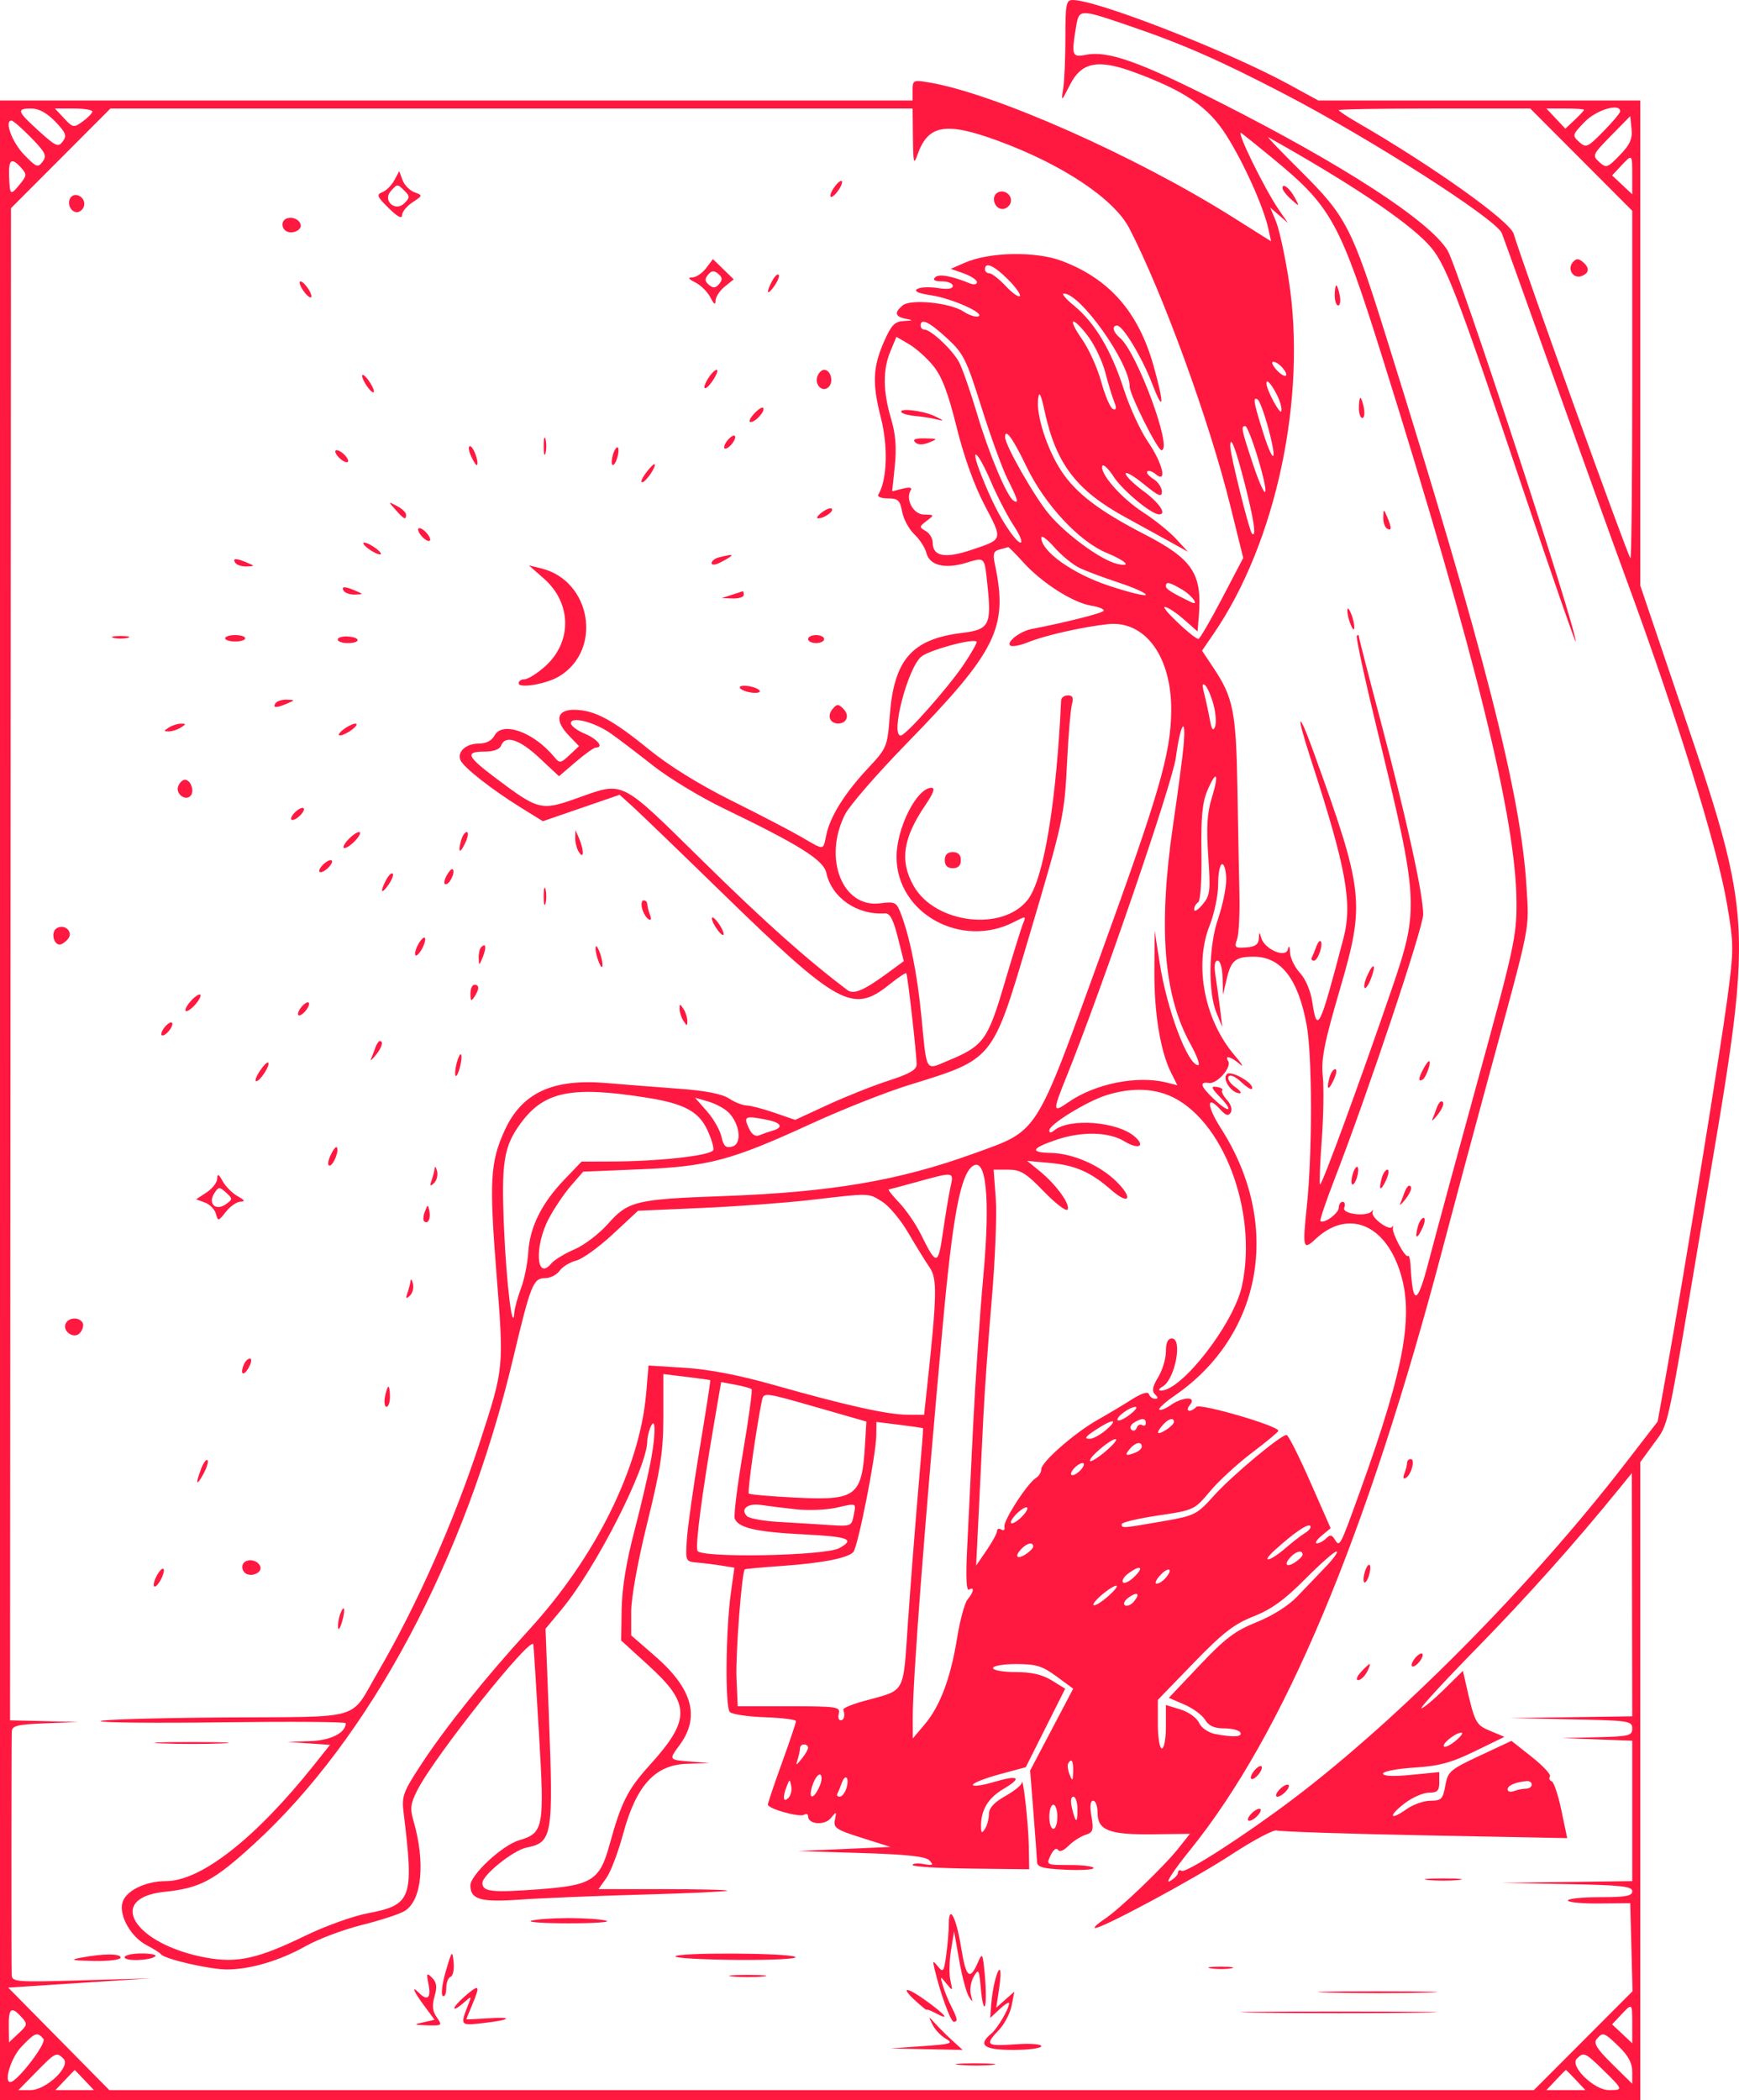 <svg width="520" height="628" viewBox="0 0 520 628" fill="none" xmlns="http://www.w3.org/2000/svg">
<path fill-rule="evenodd" clip-rule="evenodd" d="M318.574 11.268C318.574 17.465 318.275 24.362 317.911 26.592C317.266 30.53 317.328 30.49 320.014 25.24C323.413 18.598 328.315 17.632 338.92 21.515C354.3 27.149 361.315 31.942 366.737 40.525C371.968 48.807 377.813 61.814 379.257 68.391L380.087 72.163L368.656 64.963C339.61 46.668 297.51 27.985 277.842 24.663C273.103 23.863 272.892 23.96 272.892 26.937V30.048H136.446H0V329.024V628H245.242H490.484V532.609V437.218L494.541 431.648C499.039 425.474 498.228 429.158 508.464 368.387C525.014 270.121 525.533 278.812 498.28 198.172L490.484 175.103V102.575V30.048H442.341H394.198L385.539 25.315C367.192 15.286 328.057 0 320.726 0C318.811 0 318.574 1.243 318.574 11.268ZM337.417 7.638C353.793 13.229 364.529 17.94 384.092 28.114C409.927 41.551 447.331 65.496 449.069 69.711C449.478 70.703 456.764 90.985 465.26 114.783C473.757 138.581 483.1 164.542 486.025 172.475C501.349 214.045 513.56 253.387 516.439 270.461C518.469 282.501 518.472 283.858 516.499 298.706C514.399 314.501 503.654 380.526 498.492 409.35L495.675 425.075L485.909 437.723C457.653 474.317 418.302 514.035 386.497 538.062C372.215 548.85 354.594 560.206 353.337 559.43C352.731 559.055 352.235 559.302 352.235 559.979C352.235 560.656 351.104 561.814 349.722 562.553C348.34 563.294 351.068 559.13 355.782 553.302C383.965 518.471 408.701 459.505 431.586 372.593C434.981 359.703 440.925 337.527 444.793 323.315C458.036 274.667 457.244 278.619 456.454 265.171C454.846 237.757 443.868 194.714 414.571 100.961C404.26 67.965 402.579 64.701 388.919 51.138C382.959 45.22 378.622 40.682 379.284 41.054C403.702 54.768 420.199 65.792 426.944 72.903C432.191 78.434 435.123 86.028 456.116 148.436C464.344 172.895 471.115 192.424 471.163 191.834C471.456 188.206 436.001 80.002 432.828 74.843C427.411 66.036 401.816 49.399 364.858 30.662C340.641 18.386 331.278 15.068 324.606 16.402C320.579 17.207 320.355 16.555 321.75 8.113C322.658 2.625 322.725 2.623 337.417 7.638ZM16.515 36.358C19.698 39.661 20.049 40.577 18.783 42.287C17.429 44.114 16.74 43.817 11.648 39.208C5.091 33.275 4.816 32.452 9.382 32.452C11.611 32.452 14.027 33.774 16.515 36.358ZM27.613 33.353C27.591 33.848 26.308 35.174 24.76 36.298C22.056 38.262 21.837 38.227 19.178 35.396L16.411 32.452H22.031C25.122 32.452 27.633 32.858 27.613 33.353ZM272.987 41.166C273.07 48.807 273.237 49.436 274.345 46.274C277.489 37.307 282.729 36.373 298.203 42.02C317.542 49.075 333.144 59.453 337.707 68.293C347.707 87.668 361.583 125.766 367.837 151.023L371.751 166.83L365.402 178.967C361.911 185.643 358.736 191.081 358.349 191.053C356.851 190.944 346.906 181.495 348.286 181.493C349.09 181.49 351.625 183.138 353.92 185.152L358.094 188.816L358.471 184.251C359.521 171.517 356.653 167.205 342.154 159.731C328.721 152.805 321.813 147.551 317.414 140.91C313.124 134.435 309.8 124.161 310.422 119.304C310.748 116.768 311.219 117.687 312.422 123.196C315.809 138.724 321.911 146.697 336.506 154.666C340.859 157.043 346.855 160.341 349.831 161.994L355.24 165L351.634 161.101C349.65 158.957 345.251 155.412 341.858 153.225C335.392 149.058 328.852 141.649 329.615 139.36C329.861 138.622 331.399 140.071 333.034 142.581C335.683 146.649 344.159 153.701 346.525 153.805C349.048 153.917 346.724 150.393 341.97 146.896C339.019 144.726 336.607 142.363 336.607 141.643C336.607 140.923 339.041 142.328 342.016 144.766C346.438 148.388 347.426 148.797 347.426 147.002C347.426 145.796 346.291 144.1 344.905 143.233C343.518 142.368 342.693 141.349 343.072 140.97C343.452 140.591 344.587 140.965 345.594 141.802C349.125 144.732 347.637 138.468 343.306 132.174C341.04 128.881 337.752 121.727 336 116.278C332.285 104.73 327.361 96.473 321.175 91.419C318.753 89.439 317.35 87.802 318.057 87.781C323.01 87.624 337.809 108.504 337.809 115.649C337.809 118.017 346.116 134.614 347.301 134.614C350.816 134.614 339.961 105.24 334.891 101.034C332.834 99.326 332.379 97.355 334.042 97.355C335.765 97.355 341.436 106.744 344.466 114.615C347.967 123.705 348.24 121.278 345.023 109.671C340.525 93.438 331.851 83.451 317.556 78.041C309.72 75.078 295.929 75.318 288.52 78.55L284.312 80.385L288.219 81.776C290.369 82.541 292.127 83.713 292.127 84.38C292.127 85.059 291.201 85.217 290.023 84.739C284.405 82.456 280.734 81.823 279.612 82.944C278.827 83.729 279.525 84.134 281.668 84.134C283.453 84.134 284.914 84.745 284.914 85.49C284.914 86.382 283.374 86.6 280.405 86.129C277.927 85.735 275.166 85.866 274.273 86.421C273.192 87.093 274.59 87.722 278.453 88.301C284.683 89.235 294.863 93.811 292.5 94.616C291.714 94.884 289.727 94.223 288.085 93.147C284.059 90.509 272.312 89.332 269.909 91.326C267.356 93.445 267.632 94.698 270.788 95.305C273.147 95.759 273.077 95.847 270.243 95.99C267.583 96.123 266.535 97.189 264.465 101.862C260.966 109.758 260.749 114.541 263.41 124.961C265.606 133.553 265.263 143.648 262.63 147.905C262.245 148.528 263.525 149.037 265.475 149.037C268.54 149.037 269.119 149.578 269.771 153.052C270.186 155.26 271.823 158.286 273.41 159.776C274.997 161.267 276.62 163.779 277.017 165.359C277.945 169.06 282.491 170.216 288.746 168.342C294.644 166.576 294.36 166.28 295.288 175.161C296.517 186.916 295.782 188.27 287.63 189.268C272.726 191.093 267.355 197.202 266.077 213.78C265.333 223.419 265.255 223.609 259.426 229.855C252.56 237.216 248.216 244.189 247.068 249.698C246.087 254.398 246.644 254.356 239.585 250.258C236.415 248.416 227.018 243.526 218.703 239.389C209.146 234.634 200.081 229.014 194.059 224.109C183.145 215.221 177.91 212.409 171.974 212.251C166.522 212.104 165.685 215.336 170.008 219.848L173.137 223.114L170.3 225.778C167.653 228.264 167.349 228.306 165.779 226.401C159.609 218.911 150.231 215.533 147.867 219.95C147.043 221.489 145.349 222.354 143.162 222.354C139.343 222.354 136.65 224.792 137.687 227.31C138.555 229.419 147 236.057 155.628 241.413L162.327 245.57L173.801 241.617L185.273 237.663L189.11 241.127C191.22 243.031 202.955 254.342 215.188 266.26C250.695 300.858 254.963 303.224 265.954 294.392C268.535 292.319 270.805 290.811 271 291.043C271.411 291.535 274.094 315.18 274.094 318.314C274.094 319.882 271.912 321.141 265.744 323.126C261.152 324.606 252.978 327.853 247.581 330.346L237.768 334.876L231.587 332.74C228.188 331.566 224.441 330.588 223.26 330.566C222.08 330.544 219.704 329.603 217.983 328.475C215.902 327.112 210.974 326.141 203.298 325.579C196.944 325.115 187.108 324.342 181.439 323.862C165.156 322.481 155.978 326.781 150.814 338.21C146.589 347.562 146.274 353.269 148.459 380.906C150.694 409.157 150.71 408.99 143.605 430.886C135.885 454.673 124.623 480.107 112.987 500.026C104.381 514.758 109.42 513.274 67.021 513.565C46.69 513.704 30.055 514.197 30.054 514.66C30.054 515.122 46.554 515.283 66.72 515.016C86.887 514.75 103.386 514.87 103.386 515.282C103.386 518.174 98.854 520.447 92.681 520.651L85.955 520.873L92.317 521.317L98.68 521.759L93.835 527.843C76.472 549.645 60.094 562.496 49.672 562.496C43.429 562.496 37.475 565.456 36.584 569.004C35.584 572.991 39.24 579.308 43.939 581.714C45.89 582.712 47.773 583.911 48.125 584.378C49.213 585.821 62.755 588.939 67.874 588.923C74.884 588.903 83.759 586.262 91.483 581.899C95.184 579.808 102.758 576.968 108.313 575.587C113.868 574.207 119.61 572.321 121.071 571.396C126.183 568.16 127.245 556.876 123.613 544.371C122.572 540.785 122.77 539.272 124.804 535.284C130.05 525.003 159.086 488.58 159.493 491.771C159.606 492.66 160.359 504.634 161.167 518.384C162.832 546.727 162.576 548.088 155.158 550.311C150.166 551.806 140.654 560.645 140.654 563.788C140.654 567.985 143.745 568.877 155.402 568.039C161.506 567.6 177.861 566.926 191.746 566.541C205.631 566.157 217.217 565.63 217.492 565.371C217.768 565.111 209.211 564.9 198.477 564.9H178.959L181.308 561.594C182.601 559.776 184.857 553.839 186.323 548.402C190.221 533.941 195.864 527.726 205.372 527.424L212.182 527.208L206.472 526.757C199.932 526.241 199.94 526.251 203.2 521.842C209.423 513.426 207.097 504.977 195.865 495.21L188.74 489.014V481.948C188.74 477.757 190.696 466.947 193.549 455.378C197.599 438.946 198.358 433.902 198.358 423.377V410.881L205.27 411.719C209.072 412.181 212.275 412.628 212.389 412.714C212.503 412.8 211.067 422.062 209.197 433.296C207.328 444.53 205.613 456.697 205.384 460.333C204.972 466.911 204.987 466.945 208.576 467.261C210.56 467.435 213.85 467.849 215.889 468.179L219.594 468.78L218.554 476.275C216.987 487.56 216.786 510.484 218.24 511.94C218.927 512.627 223.655 513.331 228.747 513.504C233.839 513.676 238.011 514.197 238.017 514.66C238.024 515.123 236.136 520.732 233.821 527.123C231.507 533.515 229.614 539.135 229.614 539.612C229.614 540.867 239.06 543.513 240.459 542.648C241.105 542.248 241.636 542.457 241.636 543.114C241.636 545.539 246.572 545.948 248.425 543.675C250.142 541.569 250.201 541.593 249.655 544.151C249.141 546.562 249.968 547.118 257.681 549.559L266.28 552.279L252.455 552.896L238.63 553.514L257.508 554.098C271.355 554.527 276.8 555.123 277.945 556.336C279.251 557.722 278.968 557.895 276.198 557.404C274.379 557.082 272.892 557.212 272.892 557.692C272.892 558.17 280.736 558.652 290.323 558.761L307.755 558.96L307.636 552.014C307.521 545.305 305.864 530.52 305.52 533.128C305.426 533.832 303.186 535.624 300.542 537.111C297.241 538.966 295.727 540.636 295.715 542.441C295.704 543.885 295.172 545.879 294.531 546.871C293.582 548.337 293.362 548.183 293.347 546.047C293.313 541.258 295.488 537.638 299.996 534.979C305.872 531.512 304.647 530.647 297.054 532.902C293.682 533.903 290.924 534.27 290.924 533.718C290.924 533.167 294.482 531.752 298.83 530.575L306.734 528.436L312.625 516.7L318.515 504.964L314.496 502.481C311.679 500.739 308.451 499.996 303.706 499.996C299.982 499.996 296.935 499.455 296.935 498.794C296.935 498.131 300.062 497.592 303.911 497.592C309.804 497.592 311.665 498.164 315.898 501.276L320.91 504.961L314.47 517.202L308.03 529.443L309.027 542.063C309.575 549.004 310.054 555.586 310.092 556.688C310.147 558.323 311.712 558.766 318.577 559.092C323.206 559.312 326.993 559.086 326.992 558.589C326.991 558.093 323.794 557.688 319.889 557.688C312.799 557.688 312.792 557.684 314.165 554.775C314.942 553.127 315.877 552.406 316.314 553.113C316.794 553.891 318.009 553.445 319.516 551.939C320.851 550.604 323.118 549.139 324.554 548.683C326.845 547.956 327.067 547.282 326.37 543.157C325.851 540.086 326.029 538.457 326.884 538.457C327.602 538.457 328.192 540.061 328.192 542.021C328.192 547.312 331.624 548.657 344.708 548.497L355.815 548.361L352.349 552.724C347.923 558.296 334.612 571.034 330.258 573.867C328.419 575.064 327.112 576.24 327.354 576.481C328.243 577.372 356.755 562.076 368.284 554.525C374.83 550.237 380.921 547.011 381.823 547.356C382.723 547.703 402.622 548.359 426.044 548.815L468.63 549.646L466.894 541.347C465.939 536.783 464.631 532.867 463.988 532.646C463.345 532.424 463.109 531.774 463.464 531.2C463.819 530.626 461.376 527.997 458.036 525.358L451.963 520.558L442.473 525.001C433.557 529.175 432.935 529.715 432.175 533.95C431.452 537.98 430.984 538.457 427.75 538.457C425.762 538.457 422.533 539.598 420.574 540.992C415.508 544.599 415.041 543.041 420.044 539.225C422.332 537.481 425.593 536.054 427.29 536.054C429.8 536.054 430.376 535.479 430.376 532.975V529.899L421.961 530.728C416.595 531.255 413.545 531.121 413.545 530.354C413.545 529.692 417.737 528.884 422.862 528.558C430.344 528.082 433.92 527.119 441.02 523.664L449.859 519.363L445.598 517.583C441.263 515.771 440.986 515.229 438.24 503.115L437.449 499.622L431.768 505.218C428.642 508.295 425.614 510.813 425.038 510.813C424.462 510.813 431.8 502.835 441.347 493.085C456.498 477.609 470.854 461.545 484.109 445.232L487.954 440.501L488.016 476.859L488.08 513.217L469.747 513.484L451.414 513.751L469.747 514.116C487.075 514.461 488.08 514.611 488.08 516.854C488.08 519.016 487.148 519.248 477.561 519.474L467.042 519.721L477.561 520.122L488.08 520.522V541.509V562.496L468.545 562.764L449.009 563.033L468.545 563.395C484.798 563.696 488.08 564.055 488.08 565.531C488.08 566.945 486.138 567.303 478.462 567.303C473.173 567.303 468.845 567.747 468.845 568.288C468.845 568.829 473.037 569.235 478.162 569.189L487.479 569.106L487.822 582.267L488.166 595.427L473.415 610.212L458.663 624.995H245.675H32.687L17.571 609.671L2.456 594.346L23.768 592.958L45.081 591.569L24.344 592.175C4.781 592.747 3.6 592.655 3.504 590.559C3.388 588.021 3.411 520.902 3.528 517.772C3.594 516.042 5.166 515.655 13.524 515.313L23.442 514.908L13.224 514.663L3.005 514.419L3.144 288.339L3.282 62.259L18.153 47.355L33.023 32.452H152.958H272.892L272.987 41.166ZM472.828 47.745L488.08 63.039V115.253C488.08 143.97 487.834 167.221 487.535 166.922C486.614 166.002 455.511 79.566 452.637 69.944C451.493 66.11 428.416 49.662 406.032 36.726C402.892 34.911 400.322 33.206 400.322 32.938C400.322 32.67 413.204 32.452 428.949 32.452H457.575L472.828 47.745ZM473.654 32.843C473.654 33.059 472.399 34.413 470.865 35.854L468.074 38.474L465.245 35.464L462.415 32.452H468.035C471.126 32.452 473.654 32.628 473.654 32.843ZM484.473 33.307C484.473 33.779 482.206 36.473 479.435 39.295C474.679 44.14 474.274 44.317 472.193 42.434C470.072 40.515 470.135 40.288 473.86 36.446C477.38 32.815 484.473 30.717 484.473 33.307ZM484.339 46.412C480.64 50.228 480.3 50.34 478.203 48.442C476.068 46.511 476.204 46.208 481.73 40.583L487.479 34.733L487.867 38.553C488.17 41.537 487.398 43.257 484.339 46.412ZM9.293 41.166C13.597 45.575 14.069 46.556 12.745 48.337C11.342 50.227 10.877 50.054 7.217 46.277C3.627 42.574 1.218 36.057 3.438 36.057C3.917 36.057 6.552 38.355 9.293 41.166ZM380.486 47.279C398.236 61.871 400.621 66.219 413.603 107.669C441.355 196.275 453.335 245.004 453.469 269.83C453.523 279.86 452.7 283.662 442.149 322.113C435.889 344.919 429.218 369.528 427.323 376.8C423.772 390.424 422.462 390.775 421.777 378.286C421.676 376.459 421.329 375.227 421.007 375.549C420.246 376.311 416.184 368.757 416.509 367.185C416.646 366.524 416.535 366.375 416.263 366.853C415.508 368.185 410.037 364.194 410.415 362.587C410.598 361.811 410.52 361.58 410.243 362.077C409.192 363.955 401.224 363.089 401.959 361.175C402.339 360.184 402.126 359.372 401.486 359.372C400.846 359.372 400.322 360.164 400.322 361.133C400.322 362.807 395.817 366.086 394.847 365.117C394.594 364.864 396.472 359.276 399.021 352.7C408.822 327.404 425.567 277.403 425.567 273.431C425.567 267.434 420.586 244.765 412.958 216.039C409.314 202.319 406.332 190.737 406.332 190.298C406.332 189.86 406.058 189.776 405.723 190.112C405.386 190.447 408.06 202.842 411.663 217.656C424.364 269.88 424.456 271.563 415.982 296.272C406.465 324.028 395.215 354.668 394.723 354.176C394.48 353.932 394.709 347.97 395.23 340.924C395.752 333.878 395.894 325.276 395.545 321.808C395.025 316.62 395.94 311.987 400.707 295.671C408.227 269.944 407.843 266.494 392.837 224.995C388.082 211.845 387.399 212.974 391.845 226.636C402.603 259.693 404.488 270.023 401.704 280.647C394.596 307.764 393.855 309.279 392.409 299.64C391.906 296.289 390.41 292.75 388.729 290.938C387.171 289.257 385.833 286.525 385.756 284.866C385.663 282.852 385.435 282.544 385.07 283.939C384.368 286.619 377.995 283.756 377.11 280.363C376.639 278.557 376.537 278.599 376.415 280.647C376.309 282.433 375.33 283.117 372.602 283.308C369.285 283.541 369.024 283.309 369.899 280.904C370.432 279.44 370.755 273.375 370.618 267.426C370.481 261.476 370.207 247.144 370.01 235.575C369.623 212.885 368.762 208.558 362.886 199.746L359.432 194.566L362.886 189.53C381.636 162.198 390.857 118.664 385.337 83.533C384.194 76.261 382.489 68.46 381.546 66.195L379.832 62.079L382.49 64.392L385.148 66.706L382.639 63.086C378.15 56.613 369.167 38.257 371.258 39.831C372.366 40.666 376.519 44.018 380.486 47.279ZM488.08 52.492V58.111L485.067 55.282L482.056 52.453L484.676 49.663C488.112 46.007 488.08 45.979 488.08 52.492ZM6.329 50.18C8.057 52.099 8.03 52.519 6.022 54.988C3.102 58.578 2.947 58.479 2.723 52.884C2.514 47.633 3.424 46.952 6.329 50.18ZM117.913 53.897C117.11 55.399 115.503 57.001 114.342 57.459C112.493 58.19 112.727 58.783 116.223 62.233C118.835 64.81 120.217 65.548 120.217 64.364C120.217 63.368 121.629 61.63 123.354 60.499C126.447 58.473 126.456 58.43 123.928 57.495C122.516 56.973 120.915 55.337 120.368 53.859L119.373 51.17L117.913 53.897ZM249.127 56.49C248.302 57.812 248.042 58.894 248.549 58.894C249.057 58.894 250.148 57.812 250.974 56.49C251.8 55.168 252.06 54.086 251.552 54.086C251.045 54.086 249.953 55.168 249.127 56.49ZM120.99 57.091C122.592 58.693 122.583 59.104 120.903 60.782C118.21 63.475 114.328 60.007 116.845 57.157C118.817 54.923 118.82 54.923 120.99 57.091ZM383.491 56.233C383.491 56.83 384.651 58.349 386.071 59.609C388.632 61.883 388.64 61.88 387.266 59.262C385.733 56.34 383.491 54.54 383.491 56.233ZM298.223 57.639C296.232 58.87 297.391 62.499 299.775 62.499C300.716 62.499 301.782 61.728 302.145 60.784C303.017 58.512 300.316 56.346 298.223 57.639ZM20.832 59.596C19.972 61.84 22.108 64.296 23.939 63.165C25.848 61.986 25.535 59.262 23.397 58.442C22.325 58.031 21.247 58.516 20.832 59.596ZM84.729 66.144C84.262 66.898 84.446 68.082 85.138 68.773C86.753 70.389 90.52 68.98 89.862 67.005C89.194 64.997 85.791 64.425 84.729 66.144ZM211.122 80.205C209.991 81.705 208.143 82.941 207.017 82.95C205.572 82.962 205.847 83.412 207.951 84.475C209.591 85.306 211.611 87.326 212.442 88.966C213.48 91.017 213.956 91.318 213.968 89.931C213.977 88.821 215.202 86.928 216.691 85.724L219.395 83.533L216.288 80.505L213.18 77.478L211.122 80.205ZM470.276 78.45C468.551 80.528 470.472 83.487 472.931 82.544C475.29 81.639 475.393 80.066 473.213 78.257C471.974 77.229 471.249 77.277 470.276 78.45ZM301.423 83.573C303.76 85.909 305.344 88.146 304.945 88.546C304.546 88.945 302.633 87.575 300.696 85.501C298.758 83.427 296.578 81.73 295.852 81.73C295.125 81.73 294.531 81.189 294.531 80.528C294.531 78.188 297.23 79.38 301.423 83.573ZM215.044 84.909C213.995 86.171 213.27 86.239 212.008 85.192C210.746 84.144 210.679 83.419 211.726 82.157C212.774 80.895 213.499 80.828 214.761 81.874C216.023 82.922 216.091 83.647 215.044 84.909ZM230.913 83.953C228.95 87.621 229.357 88.642 231.54 85.526C232.599 84.014 233.184 82.495 232.839 82.151C232.494 81.806 231.629 82.617 230.913 83.953ZM90.441 86.538C91.267 87.86 92.359 88.942 92.866 88.942C93.374 88.942 93.114 87.86 92.288 86.538C91.462 85.216 90.371 84.134 89.863 84.134C89.356 84.134 89.615 85.216 90.441 86.538ZM399.119 88.341C399.119 89.993 399.586 91.346 400.154 91.346C400.724 91.346 400.932 89.993 400.616 88.341C400.3 86.688 399.833 85.336 399.58 85.336C399.327 85.336 399.119 86.688 399.119 88.341ZM283.154 101.129C288.128 105.713 288.942 107.344 293.501 121.862C296.222 130.528 299.731 140.171 301.299 143.289C304.366 149.389 304.746 150.75 303.097 149.732C301.105 148.501 295.733 135.738 292.199 123.844C290.25 117.285 287.832 110.33 286.827 108.386C284.947 104.752 278.38 98.557 276.406 98.557C275.795 98.557 275.296 98.016 275.296 97.355C275.296 95.005 277.828 96.22 283.154 101.129ZM325.607 100.903C327.5 103.516 329.712 108.248 330.524 111.42C331.335 114.592 332.505 118.452 333.124 119.999C333.938 122.034 333.856 122.681 332.828 122.338C332.047 122.077 330.472 118.449 329.329 114.274C328.187 110.1 325.58 104.315 323.538 101.419C321.497 98.523 320.352 96.153 320.995 96.153C321.64 96.153 323.715 98.29 325.607 100.903ZM279.118 109.468C281.669 112.623 283.513 117.481 286.046 127.719C288.222 136.521 291.307 145.124 294.397 151.024C299.941 161.6 300.054 161.224 290.362 164.469C282.549 167.083 278.903 166.386 278.903 162.276C278.903 161.01 277.955 159.437 276.799 158.781C274.827 157.665 274.847 157.474 277.099 155.756C279.444 153.966 279.426 153.921 276.328 153.883C273.101 153.844 270.644 149.297 272.354 146.53C272.816 145.785 271.907 145.632 269.939 146.126L266.785 146.918L267.57 139.262C268.132 133.768 267.807 129.763 266.416 125.08C263.998 116.944 263.951 110.553 266.268 105.011L268.059 100.725L271.851 102.946C273.937 104.167 277.206 107.103 279.118 109.468ZM383.515 110.004C385.838 112.803 384.181 113.33 381.695 110.583C380.494 109.258 380.071 108.172 380.754 108.172C381.436 108.172 382.679 108.997 383.515 110.004ZM211.787 113.096C209.508 116.747 210.879 117.236 213.25 113.618C214.346 111.945 214.82 110.576 214.303 110.576C213.785 110.576 212.654 111.711 211.787 113.096ZM244.444 112.459C243.441 115.07 245.985 117.526 247.806 115.705C249.345 114.166 248.392 110.576 246.444 110.576C245.741 110.576 244.842 111.423 244.444 112.459ZM108.272 112.379C108.272 113.04 109.065 114.631 110.037 115.914C111.007 117.197 111.802 117.706 111.802 117.045C111.802 116.384 111.007 114.794 110.037 113.51C109.065 112.227 108.272 111.718 108.272 112.379ZM381.73 117.869C382.779 119.897 383.411 122.196 383.135 122.977C382.74 124.095 378.683 116.494 378.683 114.636C378.683 113.189 380.072 114.663 381.73 117.869ZM379.24 128.009C382.085 138.518 380.836 139.333 377.614 129.071C374.832 120.213 374.565 118.532 376.087 119.473C376.642 119.816 378.062 123.658 379.24 128.009ZM406.332 121.994C406.332 123.647 406.799 124.999 407.367 124.999C407.937 124.999 408.145 123.647 407.829 121.994C407.513 120.342 407.046 118.989 406.793 118.989C406.54 118.989 406.332 120.342 406.332 121.994ZM225.414 123.79C224.213 125.116 223.789 126.201 224.472 126.201C225.985 126.201 228.983 122.766 228.175 121.958C227.856 121.64 226.613 122.463 225.414 123.79ZM269.662 123.372C270.088 123.798 271.961 124.268 273.824 124.415C275.685 124.562 278.536 125.017 280.159 125.429C282.492 126.021 282.354 125.813 279.504 124.44C275.931 122.72 268.166 121.876 269.662 123.372ZM376.158 137.043C379.91 149.561 378.665 150.799 374.599 138.593C371.21 128.418 371.007 127.399 372.371 127.409C372.868 127.412 374.571 131.748 376.158 137.043ZM162.571 133.412C162.571 135.726 162.819 136.673 163.121 135.516C163.424 134.358 163.424 132.467 163.121 131.309C162.819 130.152 162.571 131.099 162.571 133.412ZM217.592 131.61C216.742 132.634 216.318 133.741 216.648 134.071C216.979 134.402 217.944 133.836 218.794 132.811C219.644 131.787 220.069 130.68 219.738 130.35C219.407 130.019 218.442 130.586 217.592 131.61ZM306.887 139.423C312.371 150.862 322.658 161.935 330.982 165.357C336.813 167.756 338.619 169.745 333.902 168.573C329.075 167.375 318.759 159.808 313.674 153.736C309.307 148.52 300.555 133.171 300.545 130.708C300.533 127.852 302.893 131.095 306.887 139.423ZM273.649 132.247C274.47 133.067 275.871 133.093 277.797 132.323C280.53 131.231 280.456 131.156 276.558 131.084C273.712 131.033 272.799 131.397 273.649 132.247ZM372.148 144.43C374.974 155.439 375.782 160.962 374.357 159.536C373.536 158.715 367.906 136.096 367.88 133.512C367.843 129.762 369.411 133.778 372.148 144.43ZM140.875 136.422C141.628 138.078 142.407 139.271 142.605 139.075C143.336 138.343 141.537 133.412 140.539 133.412C139.969 133.412 140.12 134.767 140.875 136.422ZM183.33 135.816C182.88 137.238 182.78 138.672 183.11 139.003C183.441 139.333 184.082 138.44 184.533 137.018C184.983 135.596 185.083 134.162 184.753 133.832C184.422 133.501 183.781 134.394 183.33 135.816ZM100.982 136.417C101.805 137.409 103.02 138.22 103.681 138.22C104.352 138.22 104.221 137.423 103.386 136.417C102.563 135.426 101.349 134.614 100.687 134.614C100.017 134.614 100.148 135.411 100.982 136.417ZM296.263 143.929C298.172 148.392 301.25 154.34 303.102 157.15C306.773 162.715 305.771 164.334 301.987 158.953C298.963 154.653 296.355 149.5 293.372 141.934C289.782 132.832 292.243 134.529 296.263 143.929ZM193.192 141.343C192.004 142.93 191.468 144.23 192.002 144.23C193.05 144.23 196.368 139.424 195.736 138.822C195.525 138.62 194.38 139.755 193.192 141.343ZM118.299 152.468C120.843 155.333 121.419 155.595 121.419 153.887C121.419 153.25 120.202 152.089 118.714 151.309C116.024 149.897 116.021 149.903 118.299 152.468ZM245.755 153.219C244.481 154.182 243.98 154.98 244.641 154.99C246.427 155.019 249.481 152.874 248.726 152.12C248.366 151.76 247.03 152.255 245.755 153.219ZM413.63 154.675C413.584 156.124 414.086 157.643 414.748 158.052C416.17 158.93 416.17 157.754 414.748 154.446C413.751 152.129 413.711 152.137 413.63 154.675ZM125.025 158.358C125.025 159.019 125.837 160.233 126.829 161.056C127.835 161.891 128.632 162.022 128.632 161.351C128.632 160.69 127.82 159.476 126.829 158.653C125.822 157.818 125.025 157.687 125.025 158.358ZM322.782 169.815C324.765 170.767 330.04 172.746 334.503 174.211C338.965 175.678 342.618 177.311 342.618 177.841C342.618 178.371 337.671 177.167 331.625 175.167C320.747 171.566 311.33 164.864 311.379 160.756C311.389 159.93 313.148 161.24 315.286 163.668C317.425 166.097 320.798 168.863 322.782 169.815ZM110.069 164.023C111.352 164.994 112.944 165.787 113.605 165.787C114.266 165.787 113.756 164.994 112.474 164.023C111.19 163.053 109.599 162.258 108.938 162.258C108.277 162.258 108.785 163.053 110.069 164.023ZM306.018 168.184C311.538 174.292 320.825 180.219 326.261 181.1C328.618 181.483 330.31 182.181 330.018 182.654C329.579 183.364 318.848 186.074 308.356 188.126C305.035 188.775 300.955 191.919 302.034 192.997C302.522 193.485 304.956 193.054 307.442 192.038C312.352 190.032 323.546 187.491 331.197 186.646C342.414 185.406 350.424 196.394 350.219 212.739C350.059 225.438 346.689 237.065 329.144 285.455C309.333 340.088 310.761 337.846 291.251 344.91C268.634 353.098 248.44 356.515 215.789 357.681C190.189 358.596 187.76 359.187 181.787 365.973C179.196 368.915 174.689 372.347 171.772 373.597C168.854 374.848 165.737 376.749 164.845 377.824C160.337 383.254 159.731 372.692 164.077 364.441C165.718 361.323 168.71 356.878 170.723 354.565L174.384 350.358L191.48 349.65C211.943 348.801 218.633 347.014 242.669 335.971C251.901 331.729 265.048 326.534 271.883 324.425C297.162 316.629 296.698 317.197 307.536 280.647C318.078 245.094 318.275 244.182 319.115 227.162C319.49 219.56 320.126 212.123 320.528 210.635C321.066 208.645 320.747 207.931 319.316 207.931C318.246 207.931 317.341 208.608 317.301 209.433C315.851 240.332 312.08 262.892 307.342 269.016C299.882 278.659 279.647 276.237 273.212 264.932C268.975 257.488 269.973 250.644 276.747 240.683C279.131 237.177 279.695 235.575 278.546 235.575C274.151 235.575 268.082 247.579 268.088 256.26C268.1 273.129 287.48 283.836 303.248 275.683C306.716 273.89 306.855 273.908 305.963 276.018C305.447 277.242 302.95 285.274 300.415 293.868C295.334 311.103 294.135 312.748 283.407 317.204C276.575 320.043 277.184 321.096 275.469 303.483C274.241 290.868 271.928 279.55 269.169 272.661C268.026 269.804 267.422 269.546 263.214 270.11C251.91 271.627 246.004 256.63 252.722 243.467C254.057 240.847 262.289 231.374 271.013 222.417C298.14 194.561 301.513 187.711 297.483 168.681C296.829 165.597 297.097 164.78 298.912 164.314C300.139 163.998 301.28 163.677 301.447 163.6C301.614 163.523 303.671 165.585 306.018 168.184ZM214.887 166.692C213.731 166.995 212.784 167.762 212.784 168.399C212.784 169.064 213.93 168.958 215.488 168.148C219.997 165.803 219.831 165.401 214.887 166.692ZM70.327 168.268C70.736 168.929 72.255 169.431 73.704 169.386C76.243 169.304 76.251 169.264 73.933 168.268C70.625 166.846 69.448 166.846 70.327 168.268ZM162.61 172.988C171.042 180.389 171.14 192.116 162.835 199.408C160.507 201.452 157.81 203.123 156.841 203.123C155.872 203.123 155.08 203.662 155.08 204.319C155.08 205.94 163.308 204.561 167.101 202.305C180.314 194.444 176.842 173.535 161.725 169.928L158.153 169.076L162.61 172.988ZM353.552 176.34C356.519 178.092 358.784 181.335 356.142 180.048C350.315 177.21 348.628 176.14 348.628 175.286C348.628 173.814 349.643 174.031 353.552 176.34ZM102.785 176.681C103.194 177.342 104.714 177.845 106.162 177.799C108.701 177.717 108.71 177.678 106.392 176.681C103.083 175.259 101.906 175.259 102.785 176.681ZM218.794 177.883L215.789 178.846L219.095 178.965C220.913 179.031 222.401 178.544 222.401 177.883C222.401 177.222 222.265 176.735 222.1 176.802C221.936 176.868 220.447 177.354 218.794 177.883ZM402.895 182.691C402.895 183.682 403.359 185.575 403.928 186.898C404.58 188.413 404.961 188.634 404.961 187.499C404.961 186.507 404.497 184.614 403.928 183.292C403.276 181.776 402.895 181.555 402.895 182.691ZM33.961 190.73C35.118 191.033 37.012 191.033 38.169 190.73C39.325 190.429 38.379 190.181 36.065 190.181C33.751 190.181 32.805 190.429 33.961 190.73ZM67.321 190.864C67.321 191.393 68.674 191.825 70.327 191.825C71.98 191.825 73.332 191.393 73.332 190.864C73.332 190.335 71.98 189.902 70.327 189.902C68.674 189.902 67.321 190.335 67.321 190.864ZM100.982 191.232C100.982 191.823 102.334 192.306 103.987 192.306C107.904 192.306 107.903 190.556 103.986 190.33C102.334 190.234 100.982 190.64 100.982 191.232ZM241.636 191.104C241.636 191.765 242.717 192.306 244.04 192.306C245.362 192.306 246.444 191.765 246.444 191.104C246.444 190.443 245.362 189.902 244.04 189.902C242.717 189.902 241.636 190.443 241.636 191.104ZM288.244 198.598C283.551 205.589 270.833 219.95 269.332 219.95C266.215 219.95 271.319 200.11 275.384 196.434C277.539 194.483 290.809 190.829 292.009 191.857C292.273 192.084 290.579 195.117 288.244 198.598ZM221.199 205.554C221.199 206.046 222.551 206.708 224.204 207.024C225.857 207.34 227.21 207.196 227.21 206.703C227.21 206.21 225.857 205.549 224.204 205.233C222.551 204.917 221.199 205.061 221.199 205.554ZM362.87 210.726C363.553 213.253 363.756 216.228 363.32 217.336C362.753 218.78 362.31 218.158 361.758 215.143C361.335 212.829 360.572 209.313 360.063 207.33C359.427 204.852 359.527 204.101 360.383 204.926C361.068 205.587 362.188 208.197 362.87 210.726ZM82.348 210.335C81.47 211.757 82.647 211.757 85.955 210.335C88.273 209.339 88.264 209.299 85.725 209.217C84.277 209.171 82.757 209.674 82.348 210.335ZM248.942 212.025C247.247 214.067 248.149 216.344 250.652 216.344C253.254 216.344 254.119 213.888 252.193 211.962C250.664 210.433 250.257 210.441 248.942 212.025ZM182.71 219.377C185.035 221.016 190.724 225.346 195.352 228.997C199.98 232.65 209.448 238.379 216.39 241.73C239.181 252.731 246.245 257.171 247.092 261.027C248.726 268.467 256.277 273.671 264.651 273.13C266.097 273.038 267.114 274.937 268.443 280.206L270.257 287.409L265.263 291.069C258.269 296.194 255.245 297.464 253.393 296.06C240.943 286.629 228.747 275.745 210.252 257.564C185.005 232.745 186.789 233.629 172.32 238.764C161.826 242.489 160.977 242.272 148.167 232.62C139.542 226.12 138.975 224.758 144.898 224.758C147.564 224.758 149.402 224.086 149.836 222.955C151.086 219.698 155.336 221.062 161.291 226.633L167.152 232.114L172.151 227.835C174.902 225.481 177.595 223.556 178.137 223.556C180.68 223.556 178.688 221.002 174.915 219.426C172.601 218.46 170.708 217.033 170.708 216.256C170.708 214.076 177.811 215.924 182.71 219.377ZM50.491 217.546C48.889 218.582 48.889 218.711 50.491 218.711C51.483 218.711 53.106 218.187 54.097 217.546C55.7 216.51 55.7 216.382 54.097 216.382C53.106 216.382 51.483 216.906 50.491 217.546ZM102.714 218.109C101.432 219.08 100.953 219.891 101.654 219.912C102.354 219.933 103.977 219.156 105.261 218.186C106.543 217.215 107.022 216.403 106.321 216.383C105.621 216.361 103.998 217.139 102.714 218.109ZM353.888 223.255C353.607 226.396 352.224 236.807 350.816 246.392C346.289 277.22 347.885 297.595 355.974 312.197C357.896 315.667 358.932 318.507 358.276 318.507C355.168 318.507 348.949 301.971 346.758 287.878L345.26 278.243L345.183 290.262C345.102 302.912 346.962 314.32 350.147 320.701L352.051 324.517L348.836 323.709C340.038 321.498 327.425 324.037 319.406 329.634C314.75 332.886 314.71 332.368 318.845 322.113C329.456 295.792 350.584 234.151 351.612 226.516C353.01 216.123 354.752 213.629 353.888 223.255ZM362.337 238.636C360.952 243.14 360.697 247.378 361.29 256.039C362.004 266.482 361.856 267.749 359.598 270.462C358.237 272.098 357.106 272.791 357.083 272.004C357.062 271.217 357.587 270.237 358.251 269.826C358.967 269.384 359.377 263.366 359.259 255.032C359.105 244.222 359.524 239.902 361.073 236.291C363.813 229.904 364.584 231.332 362.337 238.636ZM53.284 235.096C52.432 237.312 55.34 239.621 56.951 238.01C58.264 236.698 57.06 233.171 55.3 233.171C54.596 233.171 53.69 234.037 53.284 235.096ZM87.758 243.388C86.924 244.394 86.793 245.19 87.464 245.19C88.125 245.19 89.339 244.379 90.162 243.388C90.997 242.382 91.128 241.585 90.457 241.585C89.796 241.585 88.582 242.396 87.758 243.388ZM103.987 251.2C102.791 252.522 102.352 253.604 103.014 253.604C103.675 253.604 105.196 252.522 106.392 251.2C107.588 249.878 108.027 248.796 107.366 248.796C106.704 248.796 105.184 249.878 103.987 251.2ZM137.836 251.448C136.859 255.182 137.605 255.374 139.23 251.806C139.985 250.151 140.135 248.796 139.566 248.796C138.996 248.796 138.218 249.99 137.836 251.448ZM172.013 250.599C171.976 251.921 172.471 253.814 173.112 254.806C174.657 257.195 174.657 254.193 173.112 250.599L172.079 248.195L172.013 250.599ZM282.509 257.21C282.509 258.812 283.311 259.613 284.914 259.613C286.516 259.613 287.318 258.812 287.318 257.21C287.318 255.607 286.516 254.806 284.914 254.806C283.311 254.806 282.509 255.607 282.509 257.21ZM96.173 259.012C95.339 260.018 95.208 260.815 95.879 260.815C96.54 260.815 97.754 260.004 98.578 259.012C99.412 258.006 99.543 257.21 98.872 257.21C98.211 257.21 96.997 258.021 96.173 259.012ZM366.661 263.03C366.661 265.571 365.579 270.795 364.257 274.637C361.411 282.905 361.171 296.565 363.759 302.882L365.482 307.089L364.87 301.981C364.532 299.172 363.915 294.709 363.497 292.065C362.988 288.842 363.185 287.257 364.098 287.257C364.878 287.257 365.51 289.436 365.579 292.366L365.7 297.474L366.815 292.716C368.111 287.184 369.417 286.099 374.818 286.074C383.025 286.035 388.198 292.696 390.723 306.553C392.411 315.814 392.445 344.682 390.787 360.521C389.447 373.325 389.63 374.019 393.414 370.474C402.435 362.026 412.996 365.418 417.965 378.359C423.14 391.838 420.516 407.559 406.689 445.91C400.629 462.72 400.614 462.75 399.104 460.308C398.238 458.909 397.713 458.855 396.525 460.042C395.704 460.863 394.463 461.517 393.77 461.495C393.075 461.472 393.719 460.445 395.199 459.209L397.892 456.964L391.755 443.023C388.379 435.356 385.208 429.083 384.708 429.083C382.954 429.083 368.411 441.233 363.054 447.174C357.803 452.999 357.345 453.227 347.426 454.95C335.508 457.019 335.405 457.027 335.405 455.759C335.405 455.226 340.288 454.066 346.256 453.183C357.025 451.587 357.145 451.531 361.834 445.93C364.434 442.827 370.087 437.631 374.396 434.385C378.704 431.139 382.242 428.195 382.259 427.843C382.327 426.384 358.889 419.546 357.744 420.69C355.846 422.588 354.198 422.048 355.841 420.069C357.961 417.515 353.715 417.605 350.021 420.191C348.508 421.25 346.997 421.843 346.663 421.509C346.329 421.175 348.393 419.294 351.249 417.327C377.61 399.187 383.379 366.002 365.131 337.482C360.803 330.717 360.662 327.092 364.909 331.785C366.542 333.589 367.317 333.814 368.014 332.685C368.551 331.817 368.081 330.229 366.9 328.925C365.777 327.684 365.128 326.371 365.459 326.007C365.789 325.644 365.049 325.198 363.813 325.017C361.96 324.745 362.159 325.305 364.939 328.208C369.17 332.622 367.381 332.869 362.82 328.499C358.947 324.79 358.562 323.398 361.528 323.833C363.927 324.185 368.386 319.124 367.269 317.317C366.085 315.401 368.037 315.9 370.746 318.207C372.104 319.363 371.393 318.174 369.164 315.564C360.127 304.978 356.989 288.581 361.725 276.696C363.117 273.201 364.257 267.658 364.257 264.377C364.257 261.095 364.798 258.411 365.459 258.411C366.12 258.411 366.661 260.491 366.661 263.03ZM133.496 261.914C132.758 263.294 132.656 264.421 133.27 264.421C134.506 264.421 136.21 260.78 135.37 259.939C135.077 259.647 134.234 260.535 133.496 261.914ZM115.505 263.038C113.542 266.706 113.949 267.727 116.132 264.611C117.191 263.099 117.776 261.58 117.431 261.236C117.086 260.891 116.221 261.702 115.505 263.038ZM162.571 268.027C162.571 270.34 162.819 271.286 163.121 270.13C163.424 268.974 163.424 267.08 163.121 265.923C162.819 264.767 162.571 265.713 162.571 268.027ZM192.003 271.652C192.351 272.983 193.205 274.425 193.899 274.854C194.691 275.343 194.86 274.854 194.354 273.534C193.911 272.38 193.549 270.939 193.549 270.332C193.549 269.725 193.058 269.229 192.46 269.229C191.86 269.229 191.654 270.319 192.003 271.652ZM212.86 274.637C212.86 275.298 213.654 276.89 214.625 278.172C215.595 279.456 216.39 279.964 216.39 279.303C216.39 278.642 215.595 277.052 214.625 275.768C213.654 274.486 212.86 273.976 212.86 274.637ZM16.916 277.589C15.21 278.643 15.94 282.45 17.847 282.45C18.448 282.45 19.555 281.711 20.305 280.807C22.068 278.682 19.339 276.092 16.916 277.589ZM125.025 282.45C124.257 283.885 123.899 285.33 124.23 285.66C124.56 285.991 125.459 285.087 126.228 283.652C126.996 282.217 127.354 280.772 127.023 280.441C126.693 280.111 125.794 281.015 125.025 282.45ZM393.552 283.179C393.105 284.43 392.518 285.86 392.251 286.356C391.983 286.852 392.274 287.257 392.897 287.257C394.097 287.257 395.786 282.322 394.893 281.429C394.604 281.14 394.001 281.928 393.552 283.179ZM143.86 283.251C143.418 283.691 143.093 285.179 143.134 286.557C143.204 288.858 143.303 288.828 144.362 286.182C145.539 283.239 145.295 281.815 143.86 283.251ZM178.09 283.652C178.09 284.643 178.554 286.536 179.123 287.858C179.774 289.374 180.156 289.595 180.156 288.459C180.156 287.468 179.691 285.575 179.123 284.253C178.471 282.737 178.09 282.516 178.09 283.652ZM408.887 291.614C408.094 293.355 407.72 295.055 408.057 295.392C408.394 295.729 409.24 294.503 409.939 292.666C411.588 288.33 410.761 287.503 408.887 291.614ZM140.672 297.173C140.687 299.359 140.913 299.533 141.856 298.075C143.362 295.744 143.362 294.469 141.856 294.469C141.194 294.469 140.662 295.685 140.672 297.173ZM57.103 299.277C55.898 300.607 55.184 301.965 55.515 302.296C55.845 302.626 57.1 301.809 58.305 300.478C59.51 299.148 60.224 297.79 59.893 297.459C59.563 297.129 58.307 297.946 57.103 299.277ZM90.162 301.079C89.313 302.103 88.888 303.21 89.219 303.541C89.549 303.871 90.515 303.305 91.365 302.281C92.215 301.257 92.639 300.15 92.308 299.82C91.978 299.489 91.012 300.055 90.162 301.079ZM203.203 301.68C203.203 302.672 203.728 304.295 204.368 305.286C205.405 306.888 205.533 306.888 205.533 305.286C205.533 304.295 205.009 302.672 204.368 301.68C203.332 300.078 203.203 300.078 203.203 301.68ZM49.289 307.089C48.439 308.113 48.014 309.22 48.345 309.551C48.676 309.881 49.641 309.315 50.491 308.291C51.341 307.267 51.765 306.16 51.435 305.829C51.104 305.499 50.139 306.065 49.289 307.089ZM112.179 313.399C111.768 314.555 111.204 316.043 110.926 316.704C110.649 317.365 111.273 316.856 112.314 315.573C114.203 313.243 114.774 311.296 113.567 311.296C113.215 311.296 112.591 312.243 112.179 313.399ZM136.531 317.992C136.09 319.754 135.96 321.427 136.243 321.71C136.526 321.993 137.12 320.784 137.563 319.023C138.004 317.261 138.134 315.588 137.851 315.304C137.568 315.022 136.974 316.231 136.531 317.992ZM77.674 320.273C76.578 321.946 76.104 323.315 76.621 323.315C77.792 323.315 80.903 318.465 80.191 317.751C79.903 317.465 78.772 318.6 77.674 320.273ZM425.609 319.63C424.086 322.475 424.015 323.673 425.422 322.804C426.483 322.148 428.137 317.305 427.301 317.305C427.054 317.305 426.294 318.351 425.609 319.63ZM366.859 321.193C365.376 322.677 368.238 326.921 370.721 326.921C371.427 326.921 370.793 326.072 369.313 325.036C367.832 323.999 366.958 322.606 367.369 321.94C367.809 321.228 369.3 321.841 370.991 323.429C372.571 324.915 374.066 325.901 374.311 325.624C375.516 324.263 368.161 319.892 366.859 321.193ZM397.504 322.36C396.528 326.095 397.273 326.287 398.898 322.719C399.653 321.064 399.803 319.709 399.234 319.709C398.664 319.709 397.886 320.903 397.504 322.36ZM193.549 328.256C204.71 330.03 209.068 332.422 211.652 338.195C212.845 340.859 213.57 343.448 213.261 343.948C212.246 345.59 197.029 347.277 182.824 347.324L173.902 347.353L168.728 352.752C161.972 359.801 158.414 366.959 157.97 374.396C157.772 377.701 156.795 382.569 155.797 385.213C154.799 387.858 153.904 391.103 153.808 392.425C153.315 399.151 151.457 384.222 150.735 367.74C149.843 347.388 150.593 342.726 155.909 335.609C162.862 326.302 171.116 324.69 193.549 328.256ZM349.568 327.585C365.542 334.256 376.199 362.042 371.388 384.471C368.961 395.785 353.304 415.981 347.081 415.826C346.279 415.806 346.549 415.249 347.68 414.591C351.36 412.445 353.702 400.237 350.432 400.237C349.199 400.237 348.627 401.474 348.624 404.144C348.621 406.293 347.585 409.746 346.321 411.818C344.631 414.589 344.377 415.939 345.364 416.926C346.35 417.911 346.35 418.266 345.362 418.266C344.624 418.266 343.814 417.646 343.56 416.887C343.266 416.002 341.401 416.587 338.351 418.521C335.739 420.178 331.167 422.908 328.192 424.587C321.32 428.464 311.361 437.195 311.361 439.342C311.361 440.244 310.648 441.415 309.776 441.944C307.235 443.485 299.945 454.768 300.341 456.547C300.541 457.442 300.127 457.815 299.42 457.377C298.714 456.942 298.137 457.135 298.137 457.805C298.137 458.476 296.731 461.077 295.012 463.585L291.887 468.145L292.625 453.122C293.032 444.858 293.657 431.878 294.014 424.276C294.372 416.673 295.506 400.718 296.535 388.819C297.563 376.92 298.116 363.264 297.762 358.471L297.12 349.757H301.469C305.154 349.757 306.78 350.752 312.161 356.307C315.652 359.91 318.827 362.34 319.217 361.708C320.145 360.208 315.902 354.305 311.016 350.301L307.154 347.136L313.93 347.744C321.516 348.426 326.207 350.492 332.287 355.829C337.631 360.521 338.991 358.429 333.891 353.361C328.93 348.431 320.805 344.882 314.178 344.75C307.85 344.622 308.361 343.384 315.784 340.856C323.474 338.235 331.518 338.412 336.263 341.304C340.452 343.858 342.657 342.799 339.283 339.853C334.131 335.357 319.821 334.251 315.268 337.997C314.257 338.829 313.766 338.834 313.766 338.011C313.766 336.219 324.978 329.323 330.901 327.473C337.828 325.31 344.213 325.348 349.568 327.585ZM217.819 332.624C221.276 336.079 221.954 342.067 218.977 342.846C217.015 343.359 216.367 342.773 215.741 339.923C215.31 337.961 213.356 334.533 211.399 332.304L207.839 328.251L211.77 329.378C213.933 329.999 216.654 331.459 217.819 332.624ZM429.551 331.428C429.14 332.584 428.576 334.072 428.298 334.733C428.021 335.394 428.645 334.884 429.686 333.602C431.576 331.271 432.146 329.324 430.94 329.324C430.587 329.324 429.963 330.271 429.551 331.428ZM229.464 334.883C233.618 335.714 234.355 337.131 231.117 338.062C229.96 338.395 228.163 339.02 227.123 339.45C225.829 339.988 224.796 339.273 223.843 337.184C222.288 333.771 222.817 333.554 229.464 334.883ZM98.799 345.545C98.044 347.2 97.92 348.555 98.522 348.555C99.705 348.555 101.535 343.9 100.686 343.05C100.403 342.768 99.553 343.889 98.799 345.545ZM294.033 381.608C293.008 392.846 291.628 413.128 290.968 426.679C290.308 440.231 289.496 456.888 289.164 463.697C288.775 471.657 288.982 475.815 289.741 475.345C291.442 474.294 291.198 476.043 289.334 478.267C288.46 479.311 287.049 484.49 286.2 489.777C284.279 501.741 281.121 510.166 276.512 515.621L272.957 519.828L272.934 513.818C272.893 502.65 276.512 455.311 281.985 395.43C284.865 363.911 287.182 351.529 290.71 348.795C294.895 345.554 296.173 358.173 294.033 381.608ZM129.973 349.358C129.897 350.131 129.484 351.753 129.056 352.964C128.453 354.672 128.613 354.858 129.77 353.791C130.59 353.035 131.004 351.412 130.688 350.185C130.371 348.958 130.05 348.586 129.973 349.358ZM404.529 350.959C404.078 352.381 403.979 353.815 404.309 354.145C404.64 354.476 405.28 353.583 405.731 352.161C406.182 350.739 406.282 349.305 405.951 348.974C405.621 348.644 404.98 349.537 404.529 350.959ZM413.132 352.408C412.156 356.143 412.901 356.335 414.526 352.767C415.281 351.111 415.432 349.757 414.862 349.757C414.292 349.757 413.514 350.95 413.132 352.408ZM64.959 352.434C64.936 353.575 63.505 355.434 61.779 356.565L58.642 358.62L61.291 359.601C62.749 360.139 64.222 361.656 64.566 362.97C65.16 365.239 65.309 365.209 67.546 362.365C68.841 360.718 70.808 359.353 71.917 359.33C73.397 359.299 73.17 358.864 71.06 357.694C69.48 356.819 67.47 354.81 66.595 353.23C65.376 351.033 64.993 350.846 64.959 352.434ZM284.233 354.865C283.753 357.014 282.746 363.026 281.996 368.226C280.498 378.604 280.099 378.65 275.312 368.988C273.838 366.013 270.962 361.822 268.92 359.673C266.877 357.524 265.448 355.729 265.744 355.685C266.038 355.639 269.796 354.633 274.094 353.448C285.354 350.343 285.245 350.328 284.233 354.865ZM67.615 360.05C64.62 362.239 62.086 360.022 64.027 356.914C65.326 354.836 65.602 354.812 67.569 356.592C69.593 358.423 69.596 358.602 67.615 360.05ZM419.934 356.668C419.523 357.824 418.959 359.312 418.681 359.973C418.403 360.634 419.027 360.125 420.068 358.842C421.958 356.512 422.529 354.565 421.322 354.565C420.97 354.565 420.346 355.512 419.934 356.668ZM263.734 359.288C265.795 360.563 269.318 364.754 271.562 368.603C273.805 372.45 276.68 377.109 277.948 378.955C280.33 382.423 280.212 387.177 277.008 416.764L276.325 423.074L271.303 423.045C265.347 423.011 252.82 420.216 231.417 414.143C221.129 411.224 212.054 409.472 204.858 409.015L193.925 408.32L193.222 416.598C191.322 438.944 178.078 465.66 158.085 487.475C145.273 501.454 133.128 516.621 125.92 527.64C120.511 535.911 120.078 537.102 120.688 542.063C123.833 567.692 123.137 569.633 109.913 572.127C105.543 572.951 97.061 576.014 91.063 578.932C77.162 585.696 70.913 587.075 61.729 585.402C40.203 581.481 31.37 567.563 49.225 565.696C59.865 564.585 63.894 562.433 75.923 551.443C110.61 519.746 139.13 466.34 153.393 406.377C158.698 384.069 159.436 382.209 162.972 382.209C164.507 382.209 166.47 381.215 167.333 379.999C168.198 378.784 170.426 377.413 172.286 376.953C174.146 376.492 179.07 372.95 183.231 369.08L190.795 362.045L209.903 361.21C220.414 360.751 234.963 359.682 242.237 358.837C260.436 356.721 259.555 356.703 263.734 359.288ZM127.065 362.248C126.574 363.5 126.455 364.807 126.8 365.153C127.897 366.25 128.861 364.453 128.402 362.17C127.981 360.079 127.917 360.083 127.065 362.248ZM423.951 366.831C422.975 370.566 423.72 370.758 425.346 367.189C426.101 365.534 426.251 364.18 425.681 364.18C425.111 364.18 424.334 365.373 423.951 366.831ZM122.76 383.011C122.684 383.784 122.271 385.407 121.843 386.617C121.24 388.325 121.4 388.511 122.557 387.444C123.377 386.688 123.791 385.066 123.475 383.838C123.158 382.611 122.837 382.24 122.76 383.011ZM19.765 395.545C18.296 397.92 22.166 400.696 23.95 398.547C24.777 397.551 25.104 396.172 24.677 395.483C23.661 393.838 20.796 393.876 19.765 395.545ZM72.831 408.222C71.686 411.206 72.949 411.613 74.479 408.754C75.217 407.374 75.319 406.247 74.705 406.247C74.092 406.247 73.248 407.135 72.831 408.222ZM224.74 415.404C225.036 415.695 223.882 424.152 222.177 434.197C220.473 444.242 219.358 453.191 219.701 454.085C220.77 456.868 226.119 458.105 240.133 458.809C253.838 459.498 255.83 460.257 250.952 462.935C246.719 465.26 209.411 465.947 208.556 463.718C207.896 462 209.872 446.916 213.614 425.086L215.639 413.276L219.921 414.075C222.277 414.515 224.446 415.113 224.74 415.404ZM115.113 417.665C114.797 419.318 115.005 420.67 115.575 420.67C116.144 420.67 116.61 419.318 116.61 417.665C116.61 416.012 116.402 414.66 116.15 414.66C115.896 414.66 115.43 416.012 115.113 417.665ZM258.663 431.887C257.734 447.552 256.159 448.739 237.546 447.805C230.338 447.444 224.197 446.905 223.9 446.608C223.443 446.15 226.201 426.642 227.836 418.77C228.347 416.311 228.614 416.343 243.712 420.676L259.067 425.082L258.663 431.887ZM337.827 423.018C336.184 424.28 334.562 425.035 334.223 424.696C333.456 423.929 337.804 420.66 339.541 420.696C340.242 420.711 339.47 421.756 337.827 423.018ZM330.466 427.812C328.884 429.128 326.823 430.223 325.887 430.246C323.847 430.294 324.648 429.393 329.084 426.652C333.349 424.017 334.183 424.717 330.466 427.812ZM342.618 425.548C342.618 426.248 342.122 426.516 341.518 426.142C340.913 425.768 340.176 426.142 339.879 426.973C339.583 427.803 338.876 428.047 338.309 427.516C337.742 426.984 338.073 426.046 339.046 425.431C341.388 423.95 342.618 423.991 342.618 425.548ZM351.033 425.188C351.033 425.69 349.951 426.777 348.628 427.602C345.904 429.303 345.494 428.608 347.727 426.074C349.376 424.201 351.033 423.758 351.033 425.188ZM194.746 436.063C193.947 440.487 191.66 450.327 189.665 457.929C187.277 467.02 185.984 474.969 185.885 481.151L185.735 490.55L193.885 497.978C206.55 509.518 206.601 514.202 194.208 527.893C187.657 535.129 185.747 538.933 182.23 551.734C179.331 562.295 176.959 563.777 161.067 564.952C147.037 565.991 144.26 565.678 144.26 563.062C144.26 560.67 153.508 553.254 157.483 552.46C165.195 550.918 165.513 548.991 164.104 512.45L163.124 487.046L167.978 481.201C178.222 468.865 193.549 438.73 193.549 430.922C193.549 430.018 193.919 428.316 194.371 427.139C195.988 422.926 196.202 428.008 194.746 436.063ZM276.027 427.096C276.099 427.197 275.452 435.393 274.592 445.309C273.73 455.225 272.371 472.636 271.573 484.001C269.927 507.408 271.239 505.038 257.865 508.782C254.559 509.708 251.99 510.813 252.154 511.24C252.79 512.881 252.409 514.419 251.366 514.419C250.766 514.419 250.524 513.472 250.827 512.316C251.331 510.394 250.054 510.212 235.988 510.212H220.598L220.227 501.799C219.916 494.745 221.808 470.058 222.721 469.266C222.876 469.131 227.871 468.675 233.821 468.255C245.766 467.411 253.325 465.953 255.135 464.144C256.515 462.764 261.959 435.193 262.027 429.246L262.072 425.201L268.985 426.056C272.787 426.527 275.956 426.994 276.027 427.096ZM330.672 433.915C328.398 435.857 326.282 437.19 325.969 436.876C325.219 436.128 332.048 430.274 333.601 430.336C334.262 430.362 332.944 431.973 330.672 433.915ZM341.415 432.56C341.415 433.151 340.559 433.962 339.514 434.363C336.573 435.492 336.185 435.247 337.809 433.29C339.468 431.292 341.415 430.898 341.415 432.56ZM60.142 439.211C58.356 443.909 58.709 444.648 60.851 440.696C61.868 438.819 62.403 436.987 62.039 436.623C61.676 436.259 60.821 437.423 60.142 439.211ZM420.758 437.398C420.758 438.005 420.397 439.446 419.953 440.6C419.447 441.92 419.616 442.409 420.409 441.92C422.071 440.892 423.247 436.295 421.848 436.295C421.249 436.295 420.758 436.791 420.758 437.398ZM323.383 439.3C322.559 440.291 321.345 441.102 320.684 441.102C320.013 441.102 320.144 440.306 320.979 439.3C321.802 438.308 323.016 437.497 323.677 437.497C324.348 437.497 324.217 438.294 323.383 439.3ZM238.1 451.326C241.775 451.716 247.17 451.499 250.088 450.843C256.334 449.44 256.009 449.285 255.238 453.297C254.649 456.359 254.374 456.46 247.83 456.016C244.093 455.762 237.343 455.345 232.831 455.09C228.318 454.834 224.065 454.064 223.378 453.378C221.252 451.251 223.577 449.409 227.604 450.029C229.702 450.352 234.424 450.935 238.1 451.326ZM305.951 453.122C304.755 454.444 303.235 455.525 302.573 455.525C301.912 455.525 302.351 454.444 303.547 453.122C304.743 451.799 306.264 450.718 306.925 450.718C307.586 450.718 307.148 451.799 305.951 453.122ZM390.291 458.37C389.072 459.119 386.367 461.21 384.28 463.018C379.725 466.963 376.823 467.511 381.099 463.618C386.758 458.466 391.072 455.493 391.79 456.25C392.184 456.667 391.51 457.621 390.291 458.37ZM308.957 462.447C308.957 462.95 307.875 464.036 306.553 464.862C303.92 466.505 303.292 465.275 305.591 462.977C307.219 461.35 308.957 461.076 308.957 462.447ZM389.502 464.851C389.502 465.353 388.42 466.44 387.098 467.266C384.465 468.909 383.837 467.679 386.136 465.381C387.764 463.754 389.502 463.48 389.502 464.851ZM396.478 468.446C394.097 470.925 390.213 474.978 387.847 477.454C385.249 480.173 380.459 483.191 375.754 485.074C369.32 487.65 366.354 489.892 358.734 497.943L349.505 507.694L354.175 509.717C356.744 510.83 359.527 512.884 360.359 514.282C361.431 516.081 363.077 516.823 365.998 516.823C368.268 516.823 370.46 517.364 370.868 518.025C371.709 519.383 368.701 519.574 363.342 518.503C361.25 518.085 359.215 516.665 358.52 515.14C357.847 513.664 355.404 511.916 352.973 511.169L348.628 509.836V516.335C348.628 519.908 348.087 522.833 347.426 522.833C346.758 522.833 346.224 519.609 346.224 515.567V508.301L356.943 497.238C365.663 488.235 368.997 485.648 374.828 483.347C380.174 481.239 384.087 478.412 390.225 472.23C394.751 467.669 398.984 463.939 399.632 463.939C400.279 463.939 398.861 465.968 396.478 468.446ZM72.707 467.583C72.241 468.338 72.424 469.522 73.116 470.213C74.731 471.828 78.498 470.419 77.84 468.445C77.172 466.436 73.77 465.864 72.707 467.583ZM408.136 469.948C407.685 471.37 407.585 472.804 407.916 473.135C408.246 473.465 408.887 472.572 409.338 471.15C409.789 469.728 409.888 468.294 409.558 467.964C409.227 467.633 408.586 468.526 408.136 469.948ZM46.885 471.15C46.116 472.585 45.758 474.03 46.089 474.361C46.419 474.691 47.319 473.787 48.087 472.352C48.855 470.917 49.213 469.472 48.883 469.142C48.552 468.811 47.653 469.715 46.885 471.15ZM339.312 471.383C337.861 472.834 336.292 473.641 335.827 473.174C335.36 472.708 336.021 471.538 337.296 470.575C340.871 467.87 342.265 468.43 339.312 471.383ZM348.652 471.722C347.816 472.73 346.573 473.554 345.891 473.554C345.208 473.554 345.631 472.469 346.832 471.143C349.318 468.397 350.975 468.923 348.652 471.722ZM331.035 477.597C329.14 479.227 327.32 480.288 326.989 479.954C326.659 479.621 327.99 478.068 329.948 476.505C334.585 472.799 335.519 473.738 331.035 477.597ZM339.046 478.921C338.215 479.921 337.024 480.423 336.399 480.036C335.772 479.649 336.239 478.618 337.435 477.744C340.124 475.776 341.078 476.473 339.046 478.921ZM101.732 482.615C101.32 483.689 101.029 485.47 101.085 486.573C101.142 487.675 101.665 486.983 102.248 485.032C103.382 481.239 102.98 479.362 101.732 482.615ZM423.163 495.789C422.313 496.813 421.888 497.92 422.219 498.251C422.55 498.582 423.515 498.015 424.365 496.991C425.215 495.967 425.639 494.86 425.309 494.53C424.978 494.199 424.013 494.765 423.163 495.789ZM406.933 499.996C405.737 501.318 405.363 502.4 406.104 502.4C406.844 502.4 408.029 501.318 408.737 499.996C409.445 498.674 409.817 497.592 409.566 497.592C409.315 497.592 408.13 498.674 406.933 499.996ZM435.314 520.498C433.733 521.816 432.15 522.603 431.796 522.25C431.03 521.483 435.265 518.101 436.988 518.103C437.649 518.104 436.896 519.182 435.314 520.498ZM48.443 521.323C53.596 521.549 61.711 521.548 66.475 521.321C71.238 521.092 67.021 520.908 57.103 520.909C47.185 520.911 43.288 521.097 48.443 521.323ZM241.636 522.603C241.636 523.138 240.78 524.625 239.734 525.908C237.994 528.043 237.892 528.054 238.532 526.039C238.916 524.829 239.231 523.341 239.231 522.734C239.231 522.127 239.772 521.631 240.433 521.631C241.095 521.631 241.636 522.068 241.636 522.603ZM320.894 529.744C320.82 532.629 320.686 532.743 319.842 530.645C319.31 529.323 319.11 527.836 319.397 527.34C320.415 525.58 320.977 526.483 320.894 529.744ZM375.076 529.443C374.226 530.467 373.802 531.574 374.132 531.905C374.463 532.235 375.428 531.669 376.278 530.645C377.128 529.621 377.552 528.514 377.222 528.183C376.891 527.853 375.926 528.419 375.076 529.443ZM245.004 534.294C243.09 538.491 241.508 537.979 243.017 533.651C243.708 531.669 244.742 530.336 245.314 530.689C245.885 531.043 245.746 532.664 245.004 534.294ZM253.085 534.761C252.65 536.133 251.757 537.255 251.101 537.255C250.445 537.255 250.128 536.85 250.396 536.354C250.663 535.858 251.249 534.429 251.696 533.177C252.793 530.117 254.089 531.598 253.085 534.761ZM235.738 537.623C234.168 539.193 233.949 537.454 235.288 534.049C236.124 531.925 236.17 531.926 236.603 534.078C236.851 535.305 236.46 536.901 235.738 537.623ZM458.026 533.65C458.026 534.311 457.259 534.852 456.321 534.852C455.383 534.852 453.76 535.18 452.714 535.581C451.668 535.983 450.813 535.752 450.813 535.068C450.813 533.901 453.106 532.905 456.523 532.587C457.35 532.51 458.026 532.989 458.026 533.65ZM382.289 535.453C381.455 536.459 381.324 537.255 381.995 537.255C382.656 537.255 383.87 536.444 384.693 535.453C385.528 534.447 385.659 533.65 384.988 533.65C384.327 533.65 383.113 534.461 382.289 535.453ZM322.181 541.062C322.181 545.438 321.655 545.279 320.524 540.561C320.053 538.598 320.228 537.255 320.956 537.255C321.629 537.255 322.181 538.968 322.181 541.062ZM316.17 543.265C316.17 545.248 315.629 546.871 314.968 546.871C314.307 546.871 313.766 545.248 313.766 543.265C313.766 541.282 314.307 539.659 314.968 539.659C315.629 539.659 316.17 541.282 316.17 543.265ZM373.874 542.664C373.04 543.67 372.909 544.467 373.579 544.467C374.241 544.467 375.455 543.656 376.278 542.664C377.113 541.658 377.244 540.861 376.573 540.861C375.912 540.861 374.697 541.673 373.874 542.664ZM427.07 562.169C429.55 562.428 433.607 562.428 436.086 562.169C438.566 561.91 436.537 561.698 431.578 561.698C426.619 561.698 424.591 561.91 427.07 562.169ZM283.711 575.478C283.711 577.408 283.368 581.499 282.946 584.569C282.253 589.619 282.019 589.95 280.48 588.041C278.923 586.112 278.838 586.188 279.485 588.938C281.105 595.838 284.276 604.563 285.162 604.563C286.491 604.563 286.363 603.73 284.465 599.995C283.556 598.211 282.419 595.398 281.936 593.745C281.08 590.814 281.106 590.8 283.004 593.144C284.892 595.476 284.928 595.449 284.197 592.227C283.782 590.402 283.859 586.345 284.369 583.213L285.296 577.52L286.819 586.182C287.657 590.945 288.949 595.813 289.691 596.999C290.887 598.91 290.957 598.854 290.314 596.495C289.916 595.033 290.296 592.599 291.159 591.087C292.621 588.526 292.768 588.79 293.329 594.947C293.659 598.583 294.206 600.747 294.544 599.755C294.882 598.763 294.861 594.707 294.498 590.741C293.885 584.028 293.743 583.749 292.456 586.718C289.984 592.415 288.866 591.443 287.394 582.318C285.923 573.202 283.711 569.094 283.711 575.478ZM158.916 574.334C157.389 574.764 162.425 575.116 170.107 575.116C177.788 575.116 182.824 574.764 181.298 574.334C179.771 573.904 174.735 573.552 170.107 573.552C165.478 573.552 160.442 573.904 158.916 574.334ZM133.291 589.497C132.217 593.181 131.812 596.487 132.39 596.844C132.968 597.201 133.441 596.154 133.441 594.517C133.441 592.881 134.025 591.348 134.739 591.11C135.453 590.872 135.859 588.904 135.64 586.738C135.269 583.044 135.122 583.215 133.291 589.497ZM24.043 585.425C20.74 586.047 21.58 586.251 27.95 586.375C32.498 586.464 36.065 586.022 36.065 585.368C36.065 584.117 30.851 584.142 24.043 585.425ZM37.267 585.282C37.267 586.548 45.149 586.266 46.464 584.951C46.916 584.5 45.031 584.13 42.277 584.13C39.521 584.13 37.267 584.648 37.267 585.282ZM201.972 585.032C201.976 585.528 210.402 585.989 220.695 586.059C231.198 586.13 238.712 585.742 237.817 585.176C235.843 583.925 201.962 583.789 201.972 585.032ZM362.17 588.599C363.997 588.874 366.702 588.867 368.18 588.582C369.659 588.297 368.164 588.071 364.858 588.08C361.552 588.089 360.342 588.322 362.17 588.599ZM297.527 592.243C297.048 594.062 296.53 597.324 296.377 599.492L296.099 603.436L298.921 600.785C300.473 599.327 301.744 598.525 301.744 599.004C301.744 600.653 298.292 606.543 296.413 608.102C292.265 611.546 294.182 612.976 302.946 612.976C307.574 612.976 311.361 612.471 311.361 611.855C311.361 611.218 307.988 610.978 303.547 611.303C294.877 611.934 294.393 611.501 298.717 606.989C300.358 605.277 302.064 602.001 302.507 599.712L303.313 595.548L300.608 597.944L297.902 600.34L298.758 594.638C299.688 588.431 298.924 586.943 297.527 592.243ZM128.155 593.461C128.955 597.467 127.801 598.444 125.266 595.909C122.839 593.482 123.656 595.456 126.886 599.822L129.948 603.962L126.586 604.721C123.543 605.408 123.658 605.494 127.799 605.623C132.207 605.76 132.31 605.672 130.618 603.256C129.323 601.409 129.145 599.754 129.94 596.981C130.76 594.123 130.582 592.776 129.198 591.393C127.57 589.765 127.459 589.985 128.155 593.461ZM219.095 591.015C221.575 591.274 225.632 591.274 228.111 591.015C230.591 590.756 228.562 590.544 223.603 590.544C218.644 590.544 216.616 590.756 219.095 591.015ZM139.151 596.795C137.333 598.36 135.845 600.019 135.845 600.485C135.845 600.95 137.018 600.3 138.454 599.04C141.026 596.782 141.049 596.783 140.12 599.154C137.533 605.76 137.515 605.736 144.431 604.954C152.888 603.998 153.83 602.994 145.762 603.537C142.291 603.771 139.45 603.892 139.45 603.808C139.451 603.724 140.294 601.637 141.326 599.171C143.659 593.587 143.315 593.212 139.151 596.795ZM273.618 598.173C275.533 599.947 277.099 601.208 277.099 600.975C277.099 600.742 278.317 601.202 279.804 601.998C284.074 604.283 282.97 602.704 277.464 598.658C271.256 594.093 268.892 593.795 273.618 598.173ZM397.685 595.845C405.823 596.054 418.806 596.053 426.537 595.844C434.268 595.635 427.611 595.465 411.742 595.465C395.874 595.467 389.548 595.637 397.685 595.845ZM488.08 605.373V610.992L485.067 608.162L482.056 605.333L484.676 602.543C488.112 598.887 488.08 598.86 488.08 605.373ZM6.424 603.153C8.285 605.209 8.23 605.519 5.55 608.036L2.689 610.724L2.622 605.84C2.549 600.463 3.427 599.842 6.424 603.153ZM376.579 601.857C389.637 602.051 411.006 602.051 424.064 601.857C437.122 601.662 426.439 601.504 400.322 601.504C374.204 601.504 363.521 601.662 376.579 601.857ZM278.85 605.436C279.57 606.909 281.365 608.802 282.837 609.643C285.22 611.005 284.456 611.248 275.897 611.855L266.28 612.535L277.066 612.756L287.852 612.976L284.88 610.272C283.245 608.785 280.925 606.486 279.724 605.164C277.555 602.778 277.549 602.78 278.85 605.436ZM12.985 609.683C14.032 610.944 5.103 622.591 3.09 622.591C1.043 622.591 3.326 615.261 6.364 612.075C10.503 607.735 11.167 607.494 12.985 609.683ZM484.115 612.01C486.874 614.683 488.08 616.954 488.08 619.477V623.102L482.105 617.218C477.516 612.7 476.434 610.966 477.443 609.751C479.271 607.548 479.641 607.673 484.115 612.01ZM18.995 615.621C21.266 617.892 13.791 624.995 9.132 624.995H5.511L10.819 619.587C16.646 613.65 16.901 613.528 18.995 615.621ZM479.473 619.078C485.404 624.891 485.433 624.995 481.102 624.995C476.68 624.995 469.304 617.805 471.489 615.621C473.588 613.523 473.977 613.691 479.473 619.078ZM287.049 617.463C289.876 617.718 294.204 617.714 296.666 617.456C299.128 617.197 296.815 616.989 291.525 616.994C286.236 616.998 284.221 617.209 287.049 617.463ZM25.245 621.99L28.069 624.995H22.323H16.578L19.409 622.011C20.966 620.37 22.281 619.018 22.331 619.006C22.381 618.995 23.692 620.338 25.245 621.99ZM471.249 621.99L474.073 624.995H468.244H462.415L465.239 621.99C466.792 620.338 468.144 618.986 468.244 618.986C468.344 618.986 469.696 620.338 471.249 621.99Z" fill="#FF1940"/>
</svg>
